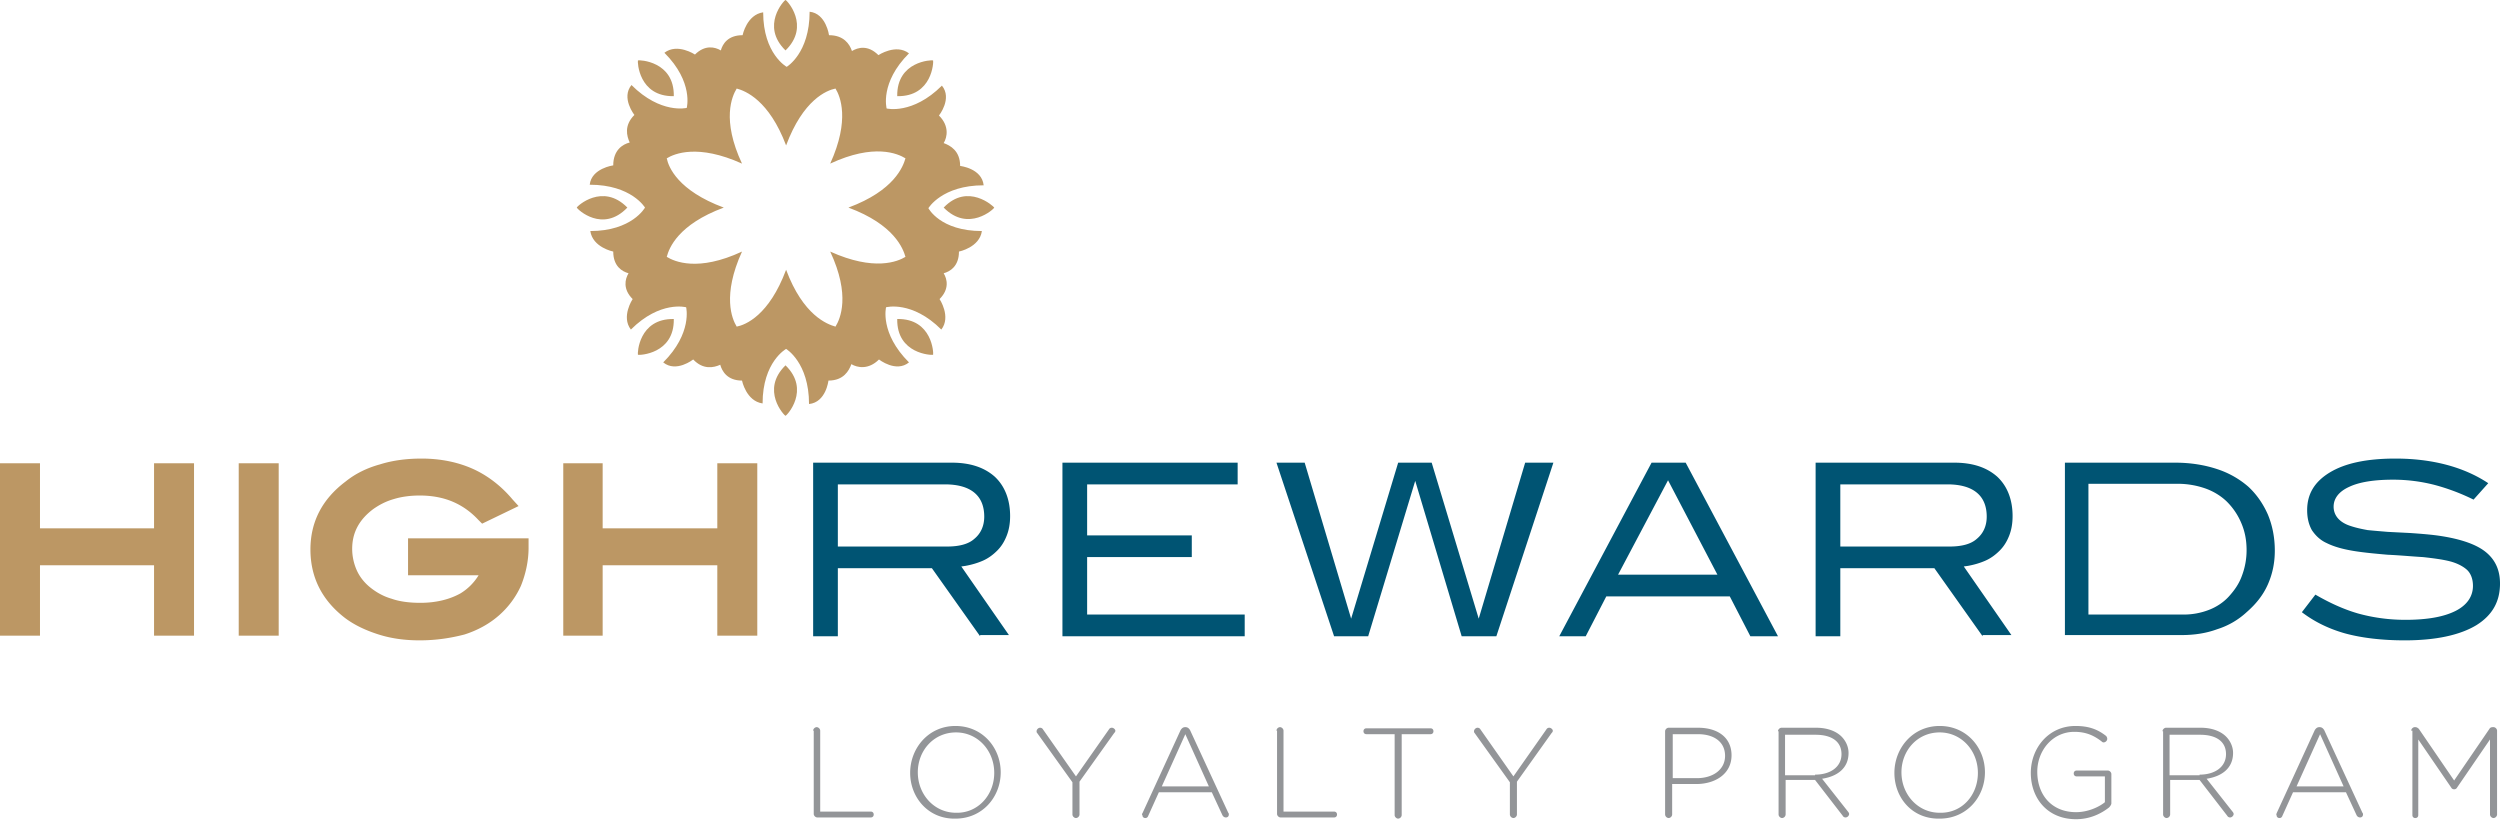 <svg width="320" height="105" viewBox="0 0 320 105" fill="none" xmlns="http://www.w3.org/2000/svg"><g clip-path="url(#clip0)"><path d="M19.718 81.365v-9.007h-14.6v9.007H0V59.297h5.118v8.332h14.6v-8.332h5.117v22.068h-5.117zM91.815 81.365v-9.007H77.14v9.007h-5.042V59.297h5.042v8.332h14.675v-8.332h5.118v22.068h-5.118zM35.673 59.297h-5.117v22.068h5.117V59.297zM53.734 81.966c-1.881 0-3.612-.226-5.268-.751-1.655-.526-3.085-1.201-4.29-2.102-2.934-2.252-4.44-5.179-4.44-8.782 0-3.528 1.506-6.455 4.516-8.707 1.204-.976 2.71-1.726 4.365-2.177 1.656-.525 3.462-.75 5.343-.75 2.408 0 4.591.45 6.472 1.276 1.882.826 3.688 2.177 5.193 3.978l.753.826-4.666 2.252-.452-.45c-.978-1.052-2.032-1.802-3.236-2.328-1.204-.525-2.634-.825-4.29-.825-1.204 0-2.333.15-3.31.45-1.055.3-1.882.75-2.635 1.276-1.806 1.351-2.71 3.002-2.71 5.104 0 .976.227 1.952.603 2.777.376.826.978 1.577 1.73 2.177.753.6 1.656 1.126 2.71 1.426 1.054.376 2.333.526 3.688.526 2.032 0 3.763-.45 5.117-1.201a6.909 6.909 0 0 0 2.333-2.327h-9.03v-4.729h15.427v1.201c0 1.726-.376 3.378-.978 4.879a11.134 11.134 0 0 1-2.86 3.828c-1.204 1.05-2.71 1.876-4.365 2.402-1.73.45-3.612.75-5.72.75z" fill="#BC9764"/><path d="M125.456 81.44l-6.171-8.707h-12.041v8.707h-3.161V59.222h17.761c2.333 0 4.139.6 5.494 1.802 1.279 1.2 1.957 2.927 1.957 5.029 0 .975-.151 1.801-.452 2.552-.301.75-.677 1.35-1.204 1.876-.527.526-1.129.976-1.806 1.276-.678.3-1.43.526-2.258.676l-.527.075 6.096 8.782h-3.688v.15zm-18.212-11.484h13.998c1.505 0 2.709-.3 3.462-.976.828-.675 1.279-1.651 1.279-2.852 0-2.702-1.731-4.129-5.042-4.129h-13.697v7.957zM135.992 81.44V59.222h22.427V62h-19.266v6.53h13.396v2.778h-13.396v7.356h20.169v2.777h-23.33zM187.093 81.44l-5.945-19.89-6.021 19.89h-4.365l-7.375-22.218h3.612l5.946 19.966 6.02-19.966h4.29l6.021 19.966 5.945-19.966h3.613l-7.3 22.218h-4.441zM224.045 81.44l-2.634-5.104h-15.804l-2.634 5.104h-3.387l11.816-22.218h4.365l11.815 22.218h-3.537zm-16.933-7.881h12.718l-6.321-12.085-6.397 12.085zM253.773 81.44l-6.171-8.707H235.56v8.707h-3.161V59.222h17.761c2.333 0 4.14.6 5.494 1.802 1.28 1.2 1.957 2.927 1.957 5.029 0 .975-.15 1.801-.451 2.552-.302.75-.678 1.35-1.205 1.876-.526.526-1.128.976-1.806 1.276-.677.3-1.43.526-2.258.676l-.526.075 6.096 8.782h-3.688v.15zM235.56 69.956h13.998c1.506 0 2.71-.3 3.462-.976.828-.675 1.28-1.651 1.28-2.852 0-2.702-1.731-4.129-5.043-4.129H235.56v7.957zM264.309 81.44V59.222h14.148c1.957 0 3.763.3 5.344.826a11.497 11.497 0 0 1 3.988 2.252c1.054.976 1.882 2.177 2.484 3.528.602 1.426.903 3.002.903 4.653 0 1.577-.301 3.003-.903 4.354-.602 1.35-1.505 2.477-2.71 3.528a9.91 9.91 0 0 1-3.762 2.176c-1.43.526-2.936.75-4.591.75h-14.901v.151zm3.16-2.777h12.042a8.868 8.868 0 0 0 3.236-.6c.978-.376 1.881-.976 2.559-1.727.677-.75 1.279-1.576 1.655-2.627a9.2 9.2 0 0 0 .602-3.303c0-1.276-.225-2.402-.677-3.453a8.5 8.5 0 0 0-1.806-2.702c-.753-.75-1.731-1.35-2.785-1.726a10.701 10.701 0 0 0-3.612-.6h-11.364v16.738h.15zM307.809 81.966c-2.86 0-5.494-.3-7.676-.901-2.108-.6-3.914-1.501-5.494-2.702l1.731-2.252c1.806 1.05 3.612 1.876 5.418 2.402 1.882.525 3.914.825 6.096.825 2.785 0 4.892-.375 6.397-1.125 1.505-.751 2.258-1.877 2.258-3.228 0-.9-.301-1.651-.828-2.102-.527-.45-1.279-.825-2.182-1.05-.904-.226-2.032-.376-3.387-.526-1.355-.075-2.86-.225-4.516-.3-1.731-.15-3.311-.3-4.59-.526-1.28-.225-2.333-.525-3.236-.975-.828-.376-1.43-.976-1.882-1.652-.376-.675-.602-1.501-.602-2.552 0-2.026.903-3.603 2.86-4.804 1.957-1.2 4.741-1.801 8.429-1.801 4.666 0 8.73 1.05 11.891 3.152l-1.882 2.102a26.797 26.797 0 0 0-4.967-1.876 21.276 21.276 0 0 0-5.343-.676c-2.409 0-4.29.3-5.569.9-1.355.601-2.032 1.502-2.032 2.553 0 1.126.752 2.026 2.182 2.477.677.225 1.355.375 2.183.525.752.075 1.655.15 2.558.225l2.936.15c1.053.076 2.107.15 3.311.3 2.784.376 4.892 1.052 6.171 2.027 1.28.976 1.957 2.327 1.957 4.129 0 2.326-.979 4.053-3.01 5.329-2.108 1.276-5.193 1.952-9.182 1.952z" fill="#005473"/><path d="M100.546 6.455c-3.236-3.152-.151-6.455 0-6.455.15 0 3.236 3.303 0 6.455zm0 46.763c.15 0 3.236-3.303 0-6.456-3.236 3.153-.151 6.456 0 6.456zM80.301 26.57c-3.16-3.227-6.472-.15-6.472 0 .075.225 3.312 3.303 6.472 0zm40.49 0c3.16 3.228 6.472.15 6.472 0-.075-.15-3.387-3.227-6.472 0zm-5.946 14.262c-.075 4.503 4.44 4.653 4.591 4.578.075-.15-.075-4.653-4.591-4.578zM86.247 12.31c.075-4.504-4.44-4.654-4.591-4.579-.075.15.075 4.654 4.59 4.579zm28.598 0c4.516.075 4.666-4.429 4.591-4.579-.151-.075-4.666.075-4.591 4.579zM86.247 40.833c-4.516-.075-4.666 4.428-4.591 4.578.15.075 4.666-.075 4.59-4.578zm39.435-11.26c-.301 2.102-2.935 2.628-2.935 2.628 0 1.876-1.129 2.552-1.956 2.777.451.75.752 2.027-.527 3.303 0 0 1.505 2.251.225 3.903-3.762-3.753-7.074-2.853-7.074-2.853s-.828 3.303 2.935 7.056c-1.655 1.351-3.838-.375-3.838-.375-1.355 1.35-2.785 1.05-3.537.6-.301.826-.978 2.102-2.935 2.102 0 0-.301 2.777-2.484 3.002 0-5.329-2.935-7.055-2.935-7.055s-3.01 1.651-3.01 6.98c-2.107-.3-2.634-2.927-2.634-2.927-1.882 0-2.559-1.201-2.785-2.027-.828.376-2.182.676-3.462-.675 0 0-2.182 1.726-3.838.375 3.763-3.753 2.935-7.056 2.935-7.056s-3.311-.9-7.074 2.853c-1.28-1.652.226-3.903.226-3.903-1.28-1.276-.979-2.553-.527-3.303-.828-.225-1.957-.9-1.957-2.777 0 0-2.634-.526-2.935-2.627 5.343 0 7-3.003 7-3.003s-1.732-2.927-7.075-2.927c.226-2.102 3.01-2.477 3.01-2.477 0-1.952 1.204-2.702 2.107-2.927-.376-.826-.752-2.177.602-3.528 0 0-1.73-2.177-.376-3.828 3.763 3.753 7.075 2.927 7.075 2.927s.903-3.303-2.86-7.056c1.655-1.276 3.913.226 3.913.226 1.28-1.276 2.559-.976 3.311-.526.226-.825.904-1.951 2.785-1.951 0 0 .527-2.627 2.634-2.928 0 5.33 3.01 6.98 3.01 6.98s2.936-1.726 2.936-7.055c2.107.225 2.483 3.003 2.483 3.003 1.882 0 2.634 1.126 2.935 2.026.753-.45 2.032-.825 3.387.526 0 0 2.258-1.502 3.913-.226-3.763 3.754-2.86 7.056-2.86 7.056s3.312.826 7.075-2.927c1.354 1.651-.377 3.828-.377 3.828 1.355 1.35 1.054 2.777.603 3.528.827.3 2.107.975 2.107 2.927 0 0 2.784.3 3.01 2.477-5.343 0-7.074 2.927-7.074 2.927s1.505 2.928 6.848 2.928zm-17.083-3.002c5.87-2.177 6.999-5.254 7.3-6.305-.979-.6-3.989-1.951-9.633.676 2.558-5.63 1.279-8.632.677-9.608-1.129.225-4.139 1.426-6.322 7.28-2.182-5.779-5.193-6.98-6.322-7.28-.602.976-1.956 3.978.678 9.608-5.645-2.552-8.655-1.276-9.633-.676.226 1.126 1.43 4.129 7.3 6.305-5.87 2.177-7 5.18-7.3 6.305.978.6 3.988 1.952 9.633-.675-2.559 5.63-1.28 8.632-.678 9.607 1.13-.225 4.14-1.426 6.322-7.28 2.183 5.854 5.268 6.98 6.322 7.28.602-.975 1.957-3.978-.677-9.607 5.644 2.552 8.654 1.276 9.633.675-.301-1.05-1.43-4.128-7.3-6.305z" fill="#BC9764"/><path d="M104.083 93.525c0-.226.226-.45.452-.45.225 0 .451.224.451.45v10.358h6.472c.226 0 .377.15.377.375s-.151.376-.377.376h-6.848c-.226 0-.452-.226-.452-.451V93.525h-.075zM116.501 98.929c0-3.153 2.333-6.005 5.795-6.005 3.462 0 5.795 2.777 5.795 5.93 0 3.152-2.333 5.93-5.795 5.93-3.462.075-5.795-2.702-5.795-5.855zm10.762 0c0-2.852-2.107-5.18-4.892-5.18-2.86 0-4.892 2.328-4.892 5.105 0 2.852 2.108 5.179 4.892 5.179 2.785.075 4.892-2.252 4.892-5.104zM137.272 100.13l-4.515-6.305c-.075-.075-.075-.15-.075-.225 0-.225.225-.45.451-.45.151 0 .301.074.376.224l4.215 6.005 4.214-6.005a.415.415 0 0 1 .377-.225c.226 0 .451.225.451.376 0 .15-.075.225-.15.3l-4.44 6.23v4.203c0 .225-.226.451-.452.451s-.452-.226-.452-.451v-4.128zM146.228 104.108l4.892-10.658c.151-.225.301-.376.602-.376s.452.15.602.376l4.892 10.583c.075.075.075.15.075.225 0 .225-.15.376-.376.376s-.376-.151-.451-.301l-1.355-2.927h-6.773l-1.355 3.002c-.075.226-.226.301-.376.301-.226 0-.377-.15-.377-.376-.075-.075-.075-.15 0-.225zm8.505-3.453l-3.011-6.68-3.01 6.68h6.021zM163.387 93.525c0-.226.225-.45.451-.45s.452.224.452.45v10.358h6.472c.226 0 .376.15.376.375s-.15.376-.376.376h-6.848c-.226 0-.452-.226-.452-.451V93.525h-.075zM178.589 93.975h-3.687c-.226 0-.377-.15-.377-.375s.151-.376.377-.376h8.203c.226 0 .376.15.376.376 0 .225-.15.375-.376.375h-3.688v10.358a.486.486 0 0 1-.451.451c-.226 0-.452-.226-.452-.451V93.975h.075zM193.265 100.13l-4.516-6.305c-.075-.075-.075-.15-.075-.225 0-.225.226-.45.451-.45.151 0 .301.074.377.224l4.214 6.005 4.215-6.005a.413.413 0 0 1 .376-.225c.226 0 .452.225.452.376 0 .15-.076.225-.151.3l-4.44 6.23v4.203c0 .225-.226.451-.452.451a.485.485 0 0 1-.451-.451v-4.128zM213.133 93.6c0-.225.226-.45.451-.45h3.763c2.559 0 4.29 1.275 4.29 3.527 0 2.402-2.107 3.678-4.515 3.678h-3.086v3.903c0 .225-.226.451-.452.451a.486.486 0 0 1-.451-.451V93.6zm4.064 6.005c2.107 0 3.612-1.126 3.612-2.853 0-1.801-1.43-2.777-3.462-2.777h-3.236v5.63h3.086zM227.583 93.6c0-.225.226-.45.452-.45h4.44c1.43 0 2.559.45 3.236 1.125.527.526.903 1.276.903 2.102 0 1.951-1.43 3.002-3.387 3.303l3.312 4.203c.075.075.15.225.15.3 0 .225-.225.45-.451.45a.415.415 0 0 1-.377-.225l-3.537-4.578h-3.763v4.428a.485.485 0 0 1-.451.451c-.226 0-.452-.226-.452-.451V93.6h-.075zm4.741 5.554c1.957 0 3.387-.976 3.387-2.627 0-1.576-1.204-2.477-3.311-2.477h-3.914v5.18h3.838v-.076zM242.483 98.929c0-3.153 2.333-6.005 5.795-6.005 3.462 0 5.795 2.777 5.795 5.93 0 3.152-2.333 5.93-5.795 5.93-3.537.075-5.795-2.702-5.795-5.855zm10.687 0c0-2.852-2.107-5.18-4.892-5.18-2.86 0-4.892 2.328-4.892 5.105 0 2.852 2.108 5.179 4.892 5.179 2.86.075 4.892-2.252 4.892-5.104zM259.944 98.929c0-3.153 2.258-6.005 5.72-6.005 1.731 0 2.86.45 3.913 1.276a.57.57 0 0 1 .151.376c0 .225-.226.45-.452.45-.075 0-.15 0-.301-.15-.903-.676-1.881-1.201-3.462-1.201-2.784 0-4.741 2.402-4.741 5.104 0 3.002 1.882 5.179 4.967 5.179 1.43 0 2.86-.6 3.688-1.276v-3.303h-3.612c-.226 0-.377-.15-.377-.375s.151-.375.377-.375h3.988c.226 0 .452.225.452.45v3.753c0 .15-.151.375-.301.526-1.054.825-2.484 1.501-4.215 1.501-3.687 0-5.795-2.702-5.795-5.93zM276.802 93.6c0-.225.226-.45.451-.45h4.441c1.429 0 2.558.45 3.236 1.125.526.526.903 1.276.903 2.102 0 1.951-1.43 3.002-3.387 3.303l3.311 4.203c.076.075.151.225.151.3 0 .225-.226.45-.452.45a.414.414 0 0 1-.376-.225l-3.537-4.578h-3.763v4.428a.486.486 0 0 1-.451.451c-.226 0-.452-.226-.452-.451V93.6h-.075zm4.741 5.554c1.957 0 3.387-.976 3.387-2.627 0-1.576-1.204-2.477-3.312-2.477h-3.913v5.18h3.838v-.076zM291.402 104.108l4.891-10.658c.151-.225.301-.376.602-.376.302 0 .452.15.603.376l4.891 10.583c.076.075.076.15.076.225 0 .225-.151.376-.377.376a.509.509 0 0 1-.451-.301l-1.355-2.927h-6.773l-1.355 3.002c-.075.226-.226.301-.376.301-.226 0-.376-.15-.376-.376-.076-.075 0-.15 0-.225zm8.579-3.453l-3.01-6.68-3.011 6.68h6.021zM308.636 93.525c0-.226.226-.45.451-.45h.076c.15 0 .301.074.451.224l4.516 6.606 4.515-6.606c.075-.15.226-.225.452-.225h.075c.226 0 .452.225.452.45v10.734c0 .225-.226.451-.452.451s-.452-.226-.452-.451v-9.607l-4.214 6.155a.414.414 0 0 1-.376.225.415.415 0 0 1-.377-.225l-4.214-6.155v9.682c0 .226-.151.376-.376.376-.226 0-.377-.15-.377-.376V93.525h-.15z" fill="#939598"/></g><defs><clipPath id="clip0"><path fill="#fff" d="M0 0h320v104.859H0z"/></clipPath></defs></svg>
